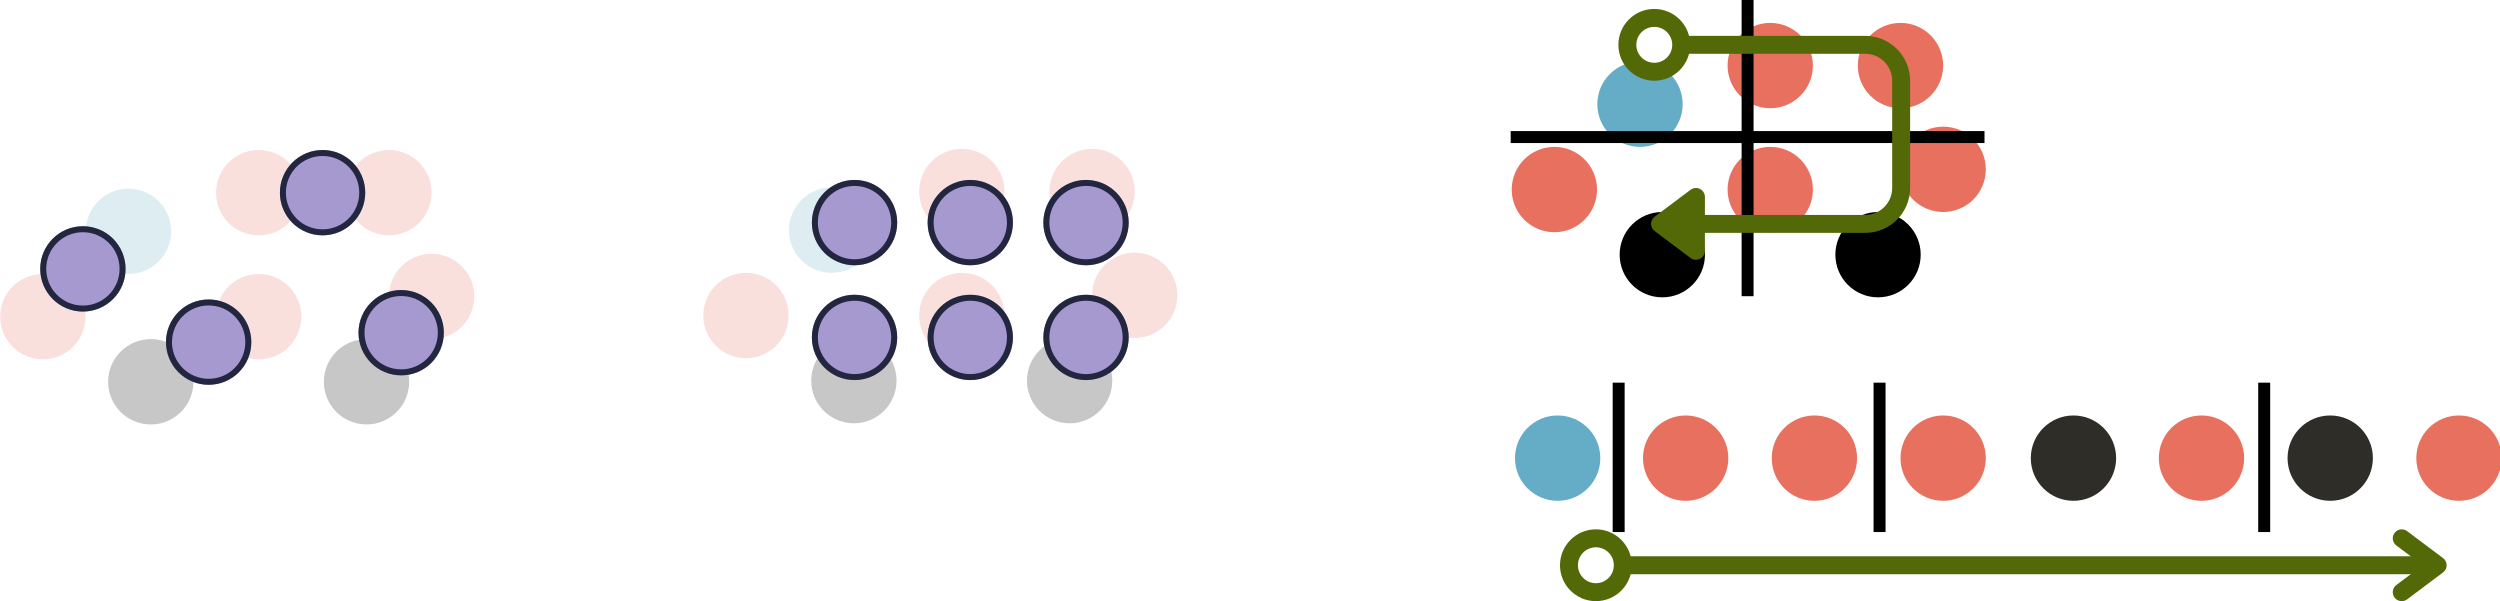<?xml version="1.0" encoding="UTF-8" standalone="no"?>
<!-- Created with Inkscape (http://www.inkscape.org/) -->

<svg
   width="442.163mm"
   height="106.323mm"
   viewBox="0 0 442.163 106.323"
   version="1.1"
   id="svg1"
   xml:space="preserve"
   xmlns:xlink="http://www.w3.org/1999/xlink"
   xmlns="http://www.w3.org/2000/svg"
   xmlns:svg="http://www.w3.org/2000/svg"><defs
     id="defs1"><filter
       id="filter-remove-color-6"
       x="0"
       y="0"
       width="1"
       height="1"><feColorMatrix
         color-interpolation-filters="sRGB"
         values="0 0 0 0 1 0 0 0 0 1 0 0 0 0 1 0 0 0 1 0"
         id="feColorMatrix1-4" /></filter><mask
       id="mask-0-3"><g
         filter="url(#filter-remove-color)"
         id="g1"
         style="filter:url(#filter-remove-color-6)"><rect
           x="-144"
           y="-81"
           width="1728"
           height="972"
           fill="#000000"
           fill-opacity="0.22"
           id="rect1-2" /></g></mask><clipPath
       id="clip-0-5"><path
         clip-rule="nonzero"
         d="M 0.168,63.027 H 42.926 V 105.785 H 0.168 Z m 0,0"
         id="path1-9" /></clipPath><clipPath
       id="clip-1-02"><path
         clip-rule="nonzero"
         d="m 21.547,63.027 c -11.809,0 -21.379,9.574 -21.379,21.379 0,11.809 9.57,21.379 21.379,21.379 11.805,0 21.379,-9.57 21.379,-21.379 0,-11.805 -9.574,-21.379 -21.379,-21.379 z m 0,0"
         id="path2-01" /></clipPath><clipPath
       id="clip-2-01"><path
         clip-rule="nonzero"
         d="m 108.324,63.027 h 42.758 v 42.758 h -42.758 z m 0,0"
         id="path3-73" /></clipPath><clipPath
       id="clip-3-2"><path
         clip-rule="nonzero"
         d="m 129.703,63.027 c -11.809,0 -21.379,9.574 -21.379,21.379 0,11.809 9.57,21.379 21.379,21.379 11.809,0 21.379,-9.57 21.379,-21.379 0,-11.805 -9.57,-21.379 -21.379,-21.379 z m 0,0"
         id="path4-89" /></clipPath><clipPath
       id="clip-4-403"><path
         clip-rule="nonzero"
         d="m 194.961,52.898 h 42.758 V 95.656 h -42.758 z m 0,0"
         id="path5-7" /></clipPath><clipPath
       id="clip-5-9"><path
         clip-rule="nonzero"
         d="m 216.34,52.898 c -11.809,0 -21.379,9.574 -21.379,21.379 0,11.809 9.57,21.379 21.379,21.379 11.809,0 21.379,-9.57 21.379,-21.379 0,-11.805 -9.57,-21.379 -21.379,-21.379 z m 0,0"
         id="path6-9" /></clipPath><clipPath
       id="clip-6-3"><path
         clip-rule="nonzero"
         d="m 173.582,0.906 h 42.758 v 42.758 h -42.758 z m 0,0"
         id="path7-5" /></clipPath><clipPath
       id="clip-7-1"><path
         clip-rule="nonzero"
         d="m 194.961,0.906 c -11.809,0 -21.379,9.57 -21.379,21.379 0,11.805 9.57,21.379 21.379,21.379 11.809,0 21.379,-9.574 21.379,-21.379 0,-11.809 -9.57,-21.379 -21.379,-21.379 z m 0,0"
         id="path8-8" /></clipPath><clipPath
       id="clip-8-04"><path
         clip-rule="nonzero"
         d="m 108.324,0.906 h 42.758 v 42.758 h -42.758 z m 0,0"
         id="path9-07" /></clipPath><clipPath
       id="clip-9-82"><path
         clip-rule="nonzero"
         d="m 129.703,0.906 c -11.809,0 -21.379,9.57 -21.379,21.379 0,11.805 9.57,21.379 21.379,21.379 11.809,0 21.379,-9.574 21.379,-21.379 0,-11.809 -9.57,-21.379 -21.379,-21.379 z m 0,0"
         id="path10-55" /></clipPath><clipPath
       id="clip-10-7"><path
         clip-rule="nonzero"
         d="M 43.066,20.27 H 85.824 V 63.027 H 43.066 Z m 0,0"
         id="path11-10" /></clipPath><clipPath
       id="clip-11-6"><path
         clip-rule="nonzero"
         d="m 64.445,20.27 c -11.809,0 -21.379,9.574 -21.379,21.379 0,11.809 9.57,21.379 21.379,21.379 11.809,0 21.379,-9.57 21.379,-21.379 0,-11.805 -9.57,-21.379 -21.379,-21.379 z m 0,0"
         id="path12-71" /></clipPath><clipPath
       id="clip-12-86"><path
         clip-rule="nonzero"
         d="m 54.246,95.656 h 42.758 v 42.758 H 54.246 Z m 0,0"
         id="path13-73" /></clipPath><clipPath
       id="clip-13-35"><path
         clip-rule="nonzero"
         d="m 75.625,95.656 c -11.809,0 -21.379,9.574 -21.379,21.379 0,11.809 9.57,21.379 21.379,21.379 11.809,0 21.379,-9.57 21.379,-21.379 0,-11.805 -9.57,-21.379 -21.379,-21.379 z m 0,0"
         id="path14-52" /></clipPath><clipPath
       id="clip-14-0"><path
         clip-rule="nonzero"
         d="m 162.332,95.656 h 42.758 v 42.758 h -42.758 z m 0,0"
         id="path15-2" /></clipPath><clipPath
       id="clip-15-7"><path
         clip-rule="nonzero"
         d="m 183.711,95.656 c -11.809,0 -21.379,9.574 -21.379,21.379 0,11.809 9.57,21.379 21.379,21.379 11.809,0 21.379,-9.57 21.379,-21.379 0,-11.805 -9.57,-21.379 -21.379,-21.379 z m 0,0"
         id="path16-43" /></clipPath><clipPath
       id="clip-16-4"><rect
         x="0"
         y="0"
         width="238"
         height="139"
         id="rect16-7" /></clipPath><g
       id="source-12621632"
       clip-path="url(#clip-16-4)"><g
         clip-path="url(#clip-0-5)"
         id="g18-8"><g
           clip-path="url(#clip-1-02)"
           id="g17"><path
             fill-rule="nonzero"
             fill="#e8705f"
             fill-opacity="1"
             d="M 0.168,63.027 H 42.926 V 105.785 H 0.168 Z m 0,0"
             id="path17-83" /></g></g><g
         clip-path="url(#clip-2-01)"
         id="g20"><g
           clip-path="url(#clip-3-2)"
           id="g19"><path
             fill-rule="nonzero"
             fill="#e8705f"
             fill-opacity="1"
             d="m 108.324,63.027 h 42.758 v 42.758 h -42.758 z m 0,0"
             id="path18-68" /></g></g><g
         clip-path="url(#clip-4-403)"
         id="g22"><g
           clip-path="url(#clip-5-9)"
           id="g21-1"><path
             fill-rule="nonzero"
             fill="#e8705f"
             fill-opacity="1"
             d="m 194.961,52.898 h 42.758 V 95.656 h -42.758 z m 0,0"
             id="path20-01" /></g></g><g
         clip-path="url(#clip-6-3)"
         id="g24"><g
           clip-path="url(#clip-7-1)"
           id="g23"><path
             fill-rule="nonzero"
             fill="#e8705f"
             fill-opacity="1"
             d="m 173.582,0.906 h 42.758 v 42.758 h -42.758 z m 0,0"
             id="path22-4" /></g></g><g
         clip-path="url(#clip-8-04)"
         id="g26"><g
           clip-path="url(#clip-9-82)"
           id="g25"><path
             fill-rule="nonzero"
             fill="#e8705f"
             fill-opacity="1"
             d="m 108.324,0.906 h 42.758 v 42.758 h -42.758 z m 0,0"
             id="path24-26" /></g></g><g
         clip-path="url(#clip-10-7)"
         id="g28"><g
           clip-path="url(#clip-11-6)"
           id="g27-5"><path
             fill-rule="nonzero"
             fill="#65acc6"
             fill-opacity="1"
             d="M 43.066,20.27 H 85.824 V 63.027 H 43.066 Z m 0,0"
             id="path26-6" /></g></g><g
         clip-path="url(#clip-12-86)"
         id="g30"><g
           clip-path="url(#clip-13-35)"
           id="g29"><path
             fill-rule="nonzero"
             fill="#000000"
             fill-opacity="1"
             d="m 54.246,95.656 h 42.758 v 42.758 H 54.246 Z m 0,0"
             id="path28-890" /></g></g><g
         clip-path="url(#clip-14-0)"
         id="g32"><g
           clip-path="url(#clip-15-7)"
           id="g31"><path
             fill-rule="nonzero"
             fill="#000000"
             fill-opacity="1"
             d="m 162.332,95.656 h 42.758 v 42.758 h -42.758 z m 0,0"
             id="path30-10" /></g></g></g><clipPath
       id="clip-17-53"><path
         clip-rule="nonzero"
         d="m 287.32,479.906 h 42.762 v 42.758 h -42.762 z m 0,0"
         id="path32-9" /></clipPath><clipPath
       id="clip-18-9"><path
         clip-rule="nonzero"
         d="m 308.699,479.906 c -11.805,0 -21.379,9.57 -21.379,21.379 0,11.805 9.574,21.379 21.379,21.379 11.809,0 21.383,-9.574 21.383,-21.379 0,-11.809 -9.574,-21.379 -21.383,-21.379 z m 0,0"
         id="path33-1" /></clipPath><clipPath
       id="clip-19-13"><path
         clip-rule="nonzero"
         d="m 287.32,479.906 h 42.75 v 42.75 h -42.75 z m 0,0"
         id="path34-58" /></clipPath><clipPath
       id="clip-20-3"><path
         clip-rule="nonzero"
         d="m 308.695,479.906 c -11.805,0 -21.375,9.57 -21.375,21.375 0,11.805 9.57,21.375 21.375,21.375 11.809,0 21.375,-9.57 21.375,-21.375 0,-11.805 -9.566,-21.375 -21.375,-21.375 z m 0,0"
         id="path35-10" /></clipPath><clipPath
       id="clip-21-62"><path
         clip-rule="nonzero"
         d="m 326.699,550.066 h 42.762 v 42.762 h -42.762 z m 0,0"
         id="path36-7" /></clipPath><clipPath
       id="clip-22-6"><path
         clip-rule="nonzero"
         d="m 348.082,550.066 c -11.809,0 -21.383,9.574 -21.383,21.379 0,11.809 9.574,21.383 21.383,21.383 11.805,0 21.379,-9.574 21.379,-21.383 0,-11.805 -9.574,-21.379 -21.379,-21.379 z m 0,0"
         id="path37-22" /></clipPath><clipPath
       id="clip-23-2"><path
         clip-rule="nonzero"
         d="m 326.699,550.066 h 42.75 v 42.75 h -42.75 z m 0,0"
         id="path38-39" /></clipPath><clipPath
       id="clip-24-4"><path
         clip-rule="nonzero"
         d="m 348.074,550.066 c -11.805,0 -21.375,9.57 -21.375,21.375 0,11.809 9.57,21.375 21.375,21.375 11.809,0 21.375,-9.566 21.375,-21.375 0,-11.805 -9.566,-21.375 -21.375,-21.375 z m 0,0"
         id="path39-87" /></clipPath><clipPath
       id="clip-25-43"><path
         clip-rule="nonzero"
         d="M 230.242,554.793 H 273 v 42.758 h -42.758 z m 0,0"
         id="path40-83" /></clipPath><clipPath
       id="clip-26-6"><path
         clip-rule="nonzero"
         d="m 251.621,554.793 c -11.805,0 -21.379,9.574 -21.379,21.379 0,11.809 9.574,21.379 21.379,21.379 11.809,0 21.379,-9.57 21.379,-21.379 0,-11.805 -9.57,-21.379 -21.379,-21.379 z m 0,0"
         id="path41-7" /></clipPath><clipPath
       id="clip-27-7"><path
         clip-rule="nonzero"
         d="m 230.242,554.793 h 42.75 v 42.75 h -42.75 z m 0,0"
         id="path42-3" /></clipPath><clipPath
       id="clip-28-3"><path
         clip-rule="nonzero"
         d="m 251.617,554.793 c -11.805,0 -21.375,9.57 -21.375,21.375 0,11.805 9.57,21.375 21.375,21.375 11.805,0 21.375,-9.57 21.375,-21.375 0,-11.805 -9.57,-21.375 -21.375,-21.375 z m 0,0"
         id="path43-7" /></clipPath><clipPath
       id="clip-29-11"><path
         clip-rule="nonzero"
         d="m 167.234,518.098 h 42.758 v 42.758 h -42.758 z m 0,0"
         id="path44-82" /></clipPath><clipPath
       id="clip-30-94"><path
         clip-rule="nonzero"
         d="m 188.613,518.098 c -11.805,0 -21.379,9.574 -21.379,21.379 0,11.809 9.574,21.379 21.379,21.379 11.809,0 21.379,-9.57 21.379,-21.379 0,-11.805 -9.57,-21.379 -21.379,-21.379 z m 0,0"
         id="path45-72" /></clipPath><clipPath
       id="clip-31-35"><path
         clip-rule="nonzero"
         d="m 167.234,518.098 h 42.75 v 42.75 h -42.75 z m 0,0"
         id="path46-17" /></clipPath><clipPath
       id="clip-32-04"><path
         clip-rule="nonzero"
         d="m 188.609,518.098 c -11.805,0 -21.375,9.57 -21.375,21.375 0,11.809 9.57,21.375 21.375,21.375 11.805,0 21.375,-9.566 21.375,-21.375 0,-11.805 -9.57,-21.375 -21.375,-21.375 z m 0,0"
         id="path47-27" /></clipPath><mask
       id="mask-1-2"><g
         filter="url(#filter-remove-color)"
         id="g47-5"
         style="filter:url(#filter-remove-color-6)"><rect
           x="-144"
           y="-81"
           width="1728"
           height="972"
           fill="#000000"
           fill-opacity="0.22"
           id="rect47" /></g></mask><clipPath
       id="clip-33-8"><path
         clip-rule="nonzero"
         d="M 0.469,62.449 H 43.227 V 105.207 H 0.469 Z m 0,0"
         id="path48-90" /></clipPath><clipPath
       id="clip-34-6"><path
         clip-rule="nonzero"
         d="m 21.848,62.449 c -11.809,0 -21.379,9.57 -21.379,21.379 0,11.805 9.57,21.379 21.379,21.379 11.809,0 21.379,-9.574 21.379,-21.379 0,-11.809 -9.57,-21.379 -21.379,-21.379 z m 0,0"
         id="path49-84" /></clipPath><clipPath
       id="clip-35-48"><path
         clip-rule="nonzero"
         d="m 108.625,62.449 h 42.758 V 105.207 H 108.625 Z m 0,0"
         id="path50-7" /></clipPath><clipPath
       id="clip-36-1"><path
         clip-rule="nonzero"
         d="m 130.004,62.449 c -11.805,0 -21.379,9.57 -21.379,21.379 0,11.805 9.574,21.379 21.379,21.379 11.809,0 21.379,-9.574 21.379,-21.379 0,-11.809 -9.57,-21.379 -21.379,-21.379 z m 0,0"
         id="path51-76" /></clipPath><clipPath
       id="clip-37-4"><path
         clip-rule="nonzero"
         d="m 195.262,52.32 h 42.762 v 42.758 h -42.762 z m 0,0"
         id="path52-7" /></clipPath><clipPath
       id="clip-38-48"><path
         clip-rule="nonzero"
         d="m 216.641,52.32 c -11.805,0 -21.379,9.57 -21.379,21.379 0,11.805 9.574,21.379 21.379,21.379 11.809,0 21.383,-9.574 21.383,-21.379 0,-11.809 -9.574,-21.379 -21.383,-21.379 z m 0,0"
         id="path53-9" /></clipPath><clipPath
       id="clip-39-35"><path
         clip-rule="nonzero"
         d="m 173.883,0.324 h 42.758 v 42.758 h -42.758 z m 0,0"
         id="path54-77" /></clipPath><clipPath
       id="clip-40-1"><path
         clip-rule="nonzero"
         d="m 195.262,0.324 c -11.805,0 -21.379,9.57 -21.379,21.379 0,11.809 9.574,21.379 21.379,21.379 11.809,0 21.379,-9.57 21.379,-21.379 0,-11.809 -9.57,-21.379 -21.379,-21.379 z m 0,0"
         id="path55-782" /></clipPath><clipPath
       id="clip-41-12"><path
         clip-rule="nonzero"
         d="m 108.625,0.324 h 42.758 V 43.082 H 108.625 Z m 0,0"
         id="path56-77" /></clipPath><clipPath
       id="clip-42-3"><path
         clip-rule="nonzero"
         d="m 130.004,0.324 c -11.805,0 -21.379,9.57 -21.379,21.379 0,11.809 9.574,21.379 21.379,21.379 11.809,0 21.379,-9.57 21.379,-21.379 0,-11.809 -9.57,-21.379 -21.379,-21.379 z m 0,0"
         id="path57-89" /></clipPath><clipPath
       id="clip-43-85"><path
         clip-rule="nonzero"
         d="M 43.367,19.691 H 86.125 V 62.449 H 43.367 Z m 0,0"
         id="path58-91" /></clipPath><clipPath
       id="clip-44-46"><path
         clip-rule="nonzero"
         d="m 64.746,19.691 c -11.805,0 -21.379,9.57 -21.379,21.379 0,11.805 9.574,21.379 21.379,21.379 11.809,0 21.379,-9.574 21.379,-21.379 0,-11.809 -9.57,-21.379 -21.379,-21.379 z m 0,0"
         id="path59-0" /></clipPath><clipPath
       id="clip-45-20"><path
         clip-rule="nonzero"
         d="M 54.547,95.078 H 97.305 V 137.836 H 54.547 Z m 0,0"
         id="path60-63" /></clipPath><clipPath
       id="clip-46-13"><path
         clip-rule="nonzero"
         d="m 75.926,95.078 c -11.805,0 -21.379,9.57 -21.379,21.379 0,11.805 9.574,21.379 21.379,21.379 11.809,0 21.379,-9.574 21.379,-21.379 0,-11.809 -9.57,-21.379 -21.379,-21.379 z m 0,0"
         id="path61-89" /></clipPath><clipPath
       id="clip-47-7"><path
         clip-rule="nonzero"
         d="m 162.633,95.078 h 42.758 v 42.758 h -42.758 z m 0,0"
         id="path62-0" /></clipPath><clipPath
       id="clip-48-7"><path
         clip-rule="nonzero"
         d="m 184.012,95.078 c -11.805,0 -21.379,9.57 -21.379,21.379 0,11.805 9.574,21.379 21.379,21.379 11.809,0 21.379,-9.574 21.379,-21.379 0,-11.809 -9.57,-21.379 -21.379,-21.379 z m 0,0"
         id="path63-84" /></clipPath><clipPath
       id="clip-49-18"><rect
         x="0"
         y="0"
         width="239"
         height="139"
         id="rect63" /></clipPath><g
       id="source-12621635"
       clip-path="url(#clip-49-18)"><g
         clip-path="url(#clip-33-8)"
         id="g65"><g
           clip-path="url(#clip-34-6)"
           id="g64-2"><path
             fill-rule="nonzero"
             fill="#e8705f"
             fill-opacity="1"
             d="M 0.469,62.449 H 43.227 V 105.207 H 0.469 Z m 0,0"
             id="path64-30" /></g></g><g
         clip-path="url(#clip-35-48)"
         id="g67-4"><g
           clip-path="url(#clip-36-1)"
           id="g66"><path
             fill-rule="nonzero"
             fill="#e8705f"
             fill-opacity="1"
             d="m 108.625,62.449 h 42.758 V 105.207 H 108.625 Z m 0,0"
             id="path65-3" /></g></g><g
         clip-path="url(#clip-37-4)"
         id="g69-8"><g
           clip-path="url(#clip-38-48)"
           id="g68"><path
             fill-rule="nonzero"
             fill="#e8705f"
             fill-opacity="1"
             d="m 195.262,52.32 h 42.762 v 42.758 h -42.762 z m 0,0"
             id="path67-3" /></g></g><g
         clip-path="url(#clip-39-35)"
         id="g71-8"><g
           clip-path="url(#clip-40-1)"
           id="g70-2"><path
             fill-rule="nonzero"
             fill="#e8705f"
             fill-opacity="1"
             d="m 173.883,0.324 h 42.758 v 42.758 h -42.758 z m 0,0"
             id="path69-0" /></g></g><g
         clip-path="url(#clip-41-12)"
         id="g73-8"><g
           clip-path="url(#clip-42-3)"
           id="g72-6"><path
             fill-rule="nonzero"
             fill="#e8705f"
             fill-opacity="1"
             d="m 108.625,0.324 h 42.758 V 43.082 H 108.625 Z m 0,0"
             id="path71-25" /></g></g><g
         clip-path="url(#clip-43-85)"
         id="g75-9"><g
           clip-path="url(#clip-44-46)"
           id="g74-5"><path
             fill-rule="nonzero"
             fill="#65acc6"
             fill-opacity="1"
             d="M 43.367,19.691 H 86.125 V 62.449 H 43.367 Z m 0,0"
             id="path73-03" /></g></g><g
         clip-path="url(#clip-45-20)"
         id="g77"><g
           clip-path="url(#clip-46-13)"
           id="g76"><path
             fill-rule="nonzero"
             fill="#000000"
             fill-opacity="1"
             d="M 54.547,95.078 H 97.305 V 137.836 H 54.547 Z m 0,0"
             id="path75-4" /></g></g><g
         clip-path="url(#clip-47-7)"
         id="g79"><g
           clip-path="url(#clip-48-7)"
           id="g78"><path
             fill-rule="nonzero"
             fill="#000000"
             fill-opacity="1"
             d="m 162.633,95.078 h 42.758 v 42.758 h -42.758 z m 0,0"
             id="path77-07" /></g></g></g><clipPath
       id="clip-50-72"><path
         clip-rule="nonzero"
         d="m 814.551,478.34 h 42.758 v 42.758 h -42.758 z m 0,0"
         id="path79-5" /></clipPath><clipPath
       id="clip-51-16"><path
         clip-rule="nonzero"
         d="m 835.93,478.34 c -11.809,0 -21.379,9.574 -21.379,21.379 0,11.809 9.57,21.379 21.379,21.379 11.809,0 21.379,-9.57 21.379,-21.379 0,-11.805 -9.57,-21.379 -21.379,-21.379 z m 0,0"
         id="path80-92" /></clipPath><clipPath
       id="clip-52-74"><path
         clip-rule="nonzero"
         d="m 922.707,478.34 h 42.758 v 42.758 h -42.758 z m 0,0"
         id="path81-2" /></clipPath><clipPath
       id="clip-53-4"><path
         clip-rule="nonzero"
         d="m 944.086,478.34 c -11.809,0 -21.379,9.574 -21.379,21.379 0,11.809 9.57,21.379 21.379,21.379 11.809,0 21.379,-9.57 21.379,-21.379 0,-11.805 -9.57,-21.379 -21.379,-21.379 z m 0,0"
         id="path82-73" /></clipPath><clipPath
       id="clip-54-1"><path
         clip-rule="nonzero"
         d="m 1009.344,468.211 h 42.758 v 42.758 h -42.758 z m 0,0"
         id="path83-6" /></clipPath><clipPath
       id="clip-55-4"><path
         clip-rule="nonzero"
         d="m 1030.723,468.211 c -11.809,0 -21.379,9.574 -21.379,21.379 0,11.809 9.57,21.379 21.379,21.379 11.809,0 21.379,-9.57 21.379,-21.379 0,-11.805 -9.57,-21.379 -21.379,-21.379 z m 0,0"
         id="path84-33" /></clipPath><clipPath
       id="clip-56-77"><path
         clip-rule="nonzero"
         d="m 987.965,416.219 h 42.758 v 42.758 h -42.758 z m 0,0"
         id="path85-5" /></clipPath><clipPath
       id="clip-57-89"><path
         clip-rule="nonzero"
         d="m 1009.344,416.219 c -11.809,0 -21.379,9.57 -21.379,21.379 0,11.805 9.57,21.379 21.379,21.379 11.809,0 21.379,-9.574 21.379,-21.379 0,-11.809 -9.57,-21.379 -21.379,-21.379 z m 0,0"
         id="path86-77" /></clipPath><clipPath
       id="clip-58-63"><path
         clip-rule="nonzero"
         d="m 922.707,416.219 h 42.758 v 42.758 h -42.758 z m 0,0"
         id="path87-47" /></clipPath><clipPath
       id="clip-59-6"><path
         clip-rule="nonzero"
         d="m 944.086,416.219 c -11.809,0 -21.379,9.57 -21.379,21.379 0,11.805 9.57,21.379 21.379,21.379 11.809,0 21.379,-9.574 21.379,-21.379 0,-11.809 -9.57,-21.379 -21.379,-21.379 z m 0,0"
         id="path88-0" /></clipPath><clipPath
       id="clip-60-37"><path
         clip-rule="nonzero"
         d="m 857.449,435.582 h 42.758 v 42.758 h -42.758 z m 0,0"
         id="path89-39" /></clipPath><clipPath
       id="clip-61-64"><path
         clip-rule="nonzero"
         d="m 878.828,435.582 c -11.809,0 -21.379,9.574 -21.379,21.379 0,11.809 9.57,21.379 21.379,21.379 11.809,0 21.379,-9.57 21.379,-21.379 0,-11.805 -9.57,-21.379 -21.379,-21.379 z m 0,0"
         id="path90-67" /></clipPath><clipPath
       id="clip-62-87"><path
         clip-rule="nonzero"
         d="m 868.629,510.969 h 42.758 v 42.758 h -42.758 z m 0,0"
         id="path91-9" /></clipPath><clipPath
       id="clip-63-17"><path
         clip-rule="nonzero"
         d="m 890.008,510.969 c -11.809,0 -21.379,9.574 -21.379,21.379 0,11.809 9.57,21.379 21.379,21.379 11.809,0 21.379,-9.57 21.379,-21.379 0,-11.805 -9.57,-21.379 -21.379,-21.379 z m 0,0"
         id="path92-7" /></clipPath><clipPath
       id="clip-64-75"><path
         clip-rule="nonzero"
         d="m 976.715,510.969 h 42.758 v 42.758 h -42.758 z m 0,0"
         id="path93-1" /></clipPath><clipPath
       id="clip-65-6"><path
         clip-rule="nonzero"
         d="m 998.094,510.969 c -11.809,0 -21.379,9.574 -21.379,21.379 0,11.809 9.57,21.379 21.379,21.379 11.809,0 21.379,-9.57 21.379,-21.379 0,-11.805 -9.57,-21.379 -21.379,-21.379 z m 0,0"
         id="path94-26" /></clipPath><clipPath
       id="clip-66-54"><path
         clip-rule="nonzero"
         d="m 944.836,612.914 h 42.758 v 42.758 h -42.758 z m 0,0"
         id="path95-2" /></clipPath><clipPath
       id="clip-67-92"><path
         clip-rule="nonzero"
         d="m 966.215,612.914 c -11.809,0 -21.379,9.574 -21.379,21.379 0,11.809 9.57,21.379 21.379,21.379 11.809,0 21.379,-9.57 21.379,-21.379 0,-11.805 -9.57,-21.379 -21.379,-21.379 z m 0,0"
         id="path96-14" /></clipPath><clipPath
       id="clip-68-02"><path
         clip-rule="nonzero"
         d="m 1009.344,612.914 h 42.758 v 42.758 h -42.758 z m 0,0"
         id="path97-5" /></clipPath><clipPath
       id="clip-69-42"><path
         clip-rule="nonzero"
         d="m 1030.723,612.914 c -11.809,0 -21.379,9.574 -21.379,21.379 0,11.809 9.57,21.379 21.379,21.379 11.809,0 21.379,-9.57 21.379,-21.379 0,-11.805 -9.57,-21.379 -21.379,-21.379 z m 0,0"
         id="path98-6" /></clipPath><clipPath
       id="clip-70-7"><path
         clip-rule="nonzero"
         d="m 880.328,612.914 h 42.758 v 42.758 h -42.758 z m 0,0"
         id="path99-59" /></clipPath><clipPath
       id="clip-71-87"><path
         clip-rule="nonzero"
         d="m 901.707,612.914 c -11.809,0 -21.379,9.574 -21.379,21.379 0,11.809 9.57,21.379 21.379,21.379 11.809,0 21.379,-9.57 21.379,-21.379 0,-11.805 -9.57,-21.379 -21.379,-21.379 z m 0,0"
         id="path100-81" /></clipPath><clipPath
       id="clip-72-52"><path
         clip-rule="nonzero"
         d="m 816.191,612.914 h 42.758 v 42.758 h -42.758 z m 0,0"
         id="path101-94" /></clipPath><clipPath
       id="clip-73-8"><path
         clip-rule="nonzero"
         d="m 837.57,612.914 c -11.809,0 -21.379,9.574 -21.379,21.379 0,11.809 9.57,21.379 21.379,21.379 11.809,0 21.379,-9.57 21.379,-21.379 0,-11.805 -9.57,-21.379 -21.379,-21.379 z m 0,0"
         id="path102-9" /></clipPath><clipPath
       id="clip-74-4"><path
         clip-rule="nonzero"
         d="m 1203.277,612.914 h 42.758 v 42.758 h -42.758 z m 0,0"
         id="path103-09" /></clipPath><clipPath
       id="clip-75-9"><path
         clip-rule="nonzero"
         d="m 1224.656,612.914 c -11.809,0 -21.379,9.574 -21.379,21.379 0,11.809 9.57,21.379 21.379,21.379 11.809,0 21.379,-9.57 21.379,-21.379 0,-11.805 -9.57,-21.379 -21.379,-21.379 z m 0,0"
         id="path104-4" /></clipPath><clipPath
       id="clip-76-1"><path
         clip-rule="nonzero"
         d="m 1267.785,612.914 h 42.758 v 42.758 h -42.758 z m 0,0"
         id="path105-66" /></clipPath><clipPath
       id="clip-77-1"><path
         clip-rule="nonzero"
         d="m 1289.164,612.914 c -11.809,0 -21.379,9.574 -21.379,21.379 0,11.809 9.57,21.379 21.379,21.379 11.809,0 21.379,-9.57 21.379,-21.379 0,-11.805 -9.57,-21.379 -21.379,-21.379 z m 0,0"
         id="path106-64" /></clipPath><clipPath
       id="clip-78-72"><path
         clip-rule="nonzero"
         d="m 1138.77,612.914 h 42.758 v 42.758 h -42.758 z m 0,0"
         id="path107-5" /></clipPath><clipPath
       id="clip-79-84"><path
         clip-rule="nonzero"
         d="m 1160.148,612.914 c -11.809,0 -21.379,9.574 -21.379,21.379 0,11.809 9.57,21.379 21.379,21.379 11.809,0 21.379,-9.57 21.379,-21.379 0,-11.805 -9.57,-21.379 -21.379,-21.379 z m 0,0"
         id="path108-9" /></clipPath><clipPath
       id="clip-80-93"><path
         clip-rule="nonzero"
         d="m 1074.633,612.914 h 42.758 v 42.758 h -42.758 z m 0,0"
         id="path109-1" /></clipPath><clipPath
       id="clip-81-2"><path
         clip-rule="nonzero"
         d="m 1096.012,612.914 c -11.809,0 -21.379,9.574 -21.379,21.379 0,11.809 9.57,21.379 21.379,21.379 11.805,0 21.379,-9.57 21.379,-21.379 0,-11.805 -9.574,-21.379 -21.379,-21.379 z m 0,0"
         id="path110-9" /></clipPath><clipPath
       id="clip-82-7"><path
         clip-rule="nonzero"
         d="m 639.855,494.906 h 42.758 v 42.758 h -42.758 z m 0,0"
         id="path111-3" /></clipPath><clipPath
       id="clip-83-61"><path
         clip-rule="nonzero"
         d="m 661.234,494.906 c -11.805,0 -21.379,9.57 -21.379,21.379 0,11.805 9.574,21.379 21.379,21.379 11.809,0 21.379,-9.574 21.379,-21.379 0,-11.809 -9.57,-21.379 -21.379,-21.379 z m 0,0"
         id="path112-5" /></clipPath><clipPath
       id="clip-84-32"><path
         clip-rule="nonzero"
         d="m 639.855,494.906 h 42.75 v 42.75 h -42.75 z m 0,0"
         id="path113-0" /></clipPath><clipPath
       id="clip-85-0"><path
         clip-rule="nonzero"
         d="m 661.23,494.906 c -11.805,0 -21.375,9.57 -21.375,21.375 0,11.805 9.57,21.375 21.375,21.375 11.805,0 21.375,-9.57 21.375,-21.375 0,-11.805 -9.57,-21.375 -21.375,-21.375 z m 0,0"
         id="path114-11" /></clipPath><clipPath
       id="clip-86-46"><path
         clip-rule="nonzero"
         d="m 523.875,494.906 h 42.758 v 42.758 H 523.875 Z m 0,0"
         id="path115-7" /></clipPath><clipPath
       id="clip-87-4"><path
         clip-rule="nonzero"
         d="m 545.254,494.906 c -11.805,0 -21.379,9.57 -21.379,21.379 0,11.805 9.574,21.379 21.379,21.379 11.809,0 21.379,-9.574 21.379,-21.379 0,-11.809 -9.57,-21.379 -21.379,-21.379 z m 0,0"
         id="path116-8" /></clipPath><clipPath
       id="clip-88-5"><path
         clip-rule="nonzero"
         d="m 523.875,494.906 h 42.75 v 42.75 h -42.75 z m 0,0"
         id="path117-844" /></clipPath><clipPath
       id="clip-89-28"><path
         clip-rule="nonzero"
         d="m 545.25,494.906 c -11.805,0 -21.375,9.57 -21.375,21.375 0,11.805 9.57,21.375 21.375,21.375 11.805,0 21.375,-9.57 21.375,-21.375 0,-11.805 -9.57,-21.375 -21.375,-21.375 z m 0,0"
         id="path118-2" /></clipPath><clipPath
       id="clip-90-7"><path
         clip-rule="nonzero"
         d="m 639.855,552.43 h 42.758 v 42.758 h -42.758 z m 0,0"
         id="path119-9" /></clipPath><clipPath
       id="clip-91-80"><path
         clip-rule="nonzero"
         d="m 661.234,552.43 c -11.805,0 -21.379,9.574 -21.379,21.379 0,11.809 9.574,21.379 21.379,21.379 11.809,0 21.379,-9.57 21.379,-21.379 0,-11.805 -9.57,-21.379 -21.379,-21.379 z m 0,0"
         id="path120-72" /></clipPath><clipPath
       id="clip-92-91"><path
         clip-rule="nonzero"
         d="m 639.855,552.43 h 42.75 v 42.75 h -42.75 z m 0,0"
         id="path121-47" /></clipPath><clipPath
       id="clip-93-4"><path
         clip-rule="nonzero"
         d="m 661.23,552.43 c -11.805,0 -21.375,9.57 -21.375,21.375 0,11.805 9.57,21.375 21.375,21.375 11.805,0 21.375,-9.57 21.375,-21.375 0,-11.805 -9.57,-21.375 -21.375,-21.375 z m 0,0"
         id="path122-2" /></clipPath><clipPath
       id="clip-94-2"><path
         clip-rule="nonzero"
         d="m 523.875,552.43 h 42.758 V 595.188 H 523.875 Z m 0,0"
         id="path123-85" /></clipPath><clipPath
       id="clip-95-43"><path
         clip-rule="nonzero"
         d="m 545.254,552.43 c -11.805,0 -21.379,9.574 -21.379,21.379 0,11.809 9.574,21.379 21.379,21.379 11.809,0 21.379,-9.57 21.379,-21.379 0,-11.805 -9.57,-21.379 -21.379,-21.379 z m 0,0"
         id="path124-23" /></clipPath><clipPath
       id="clip-96-5"><path
         clip-rule="nonzero"
         d="m 523.875,552.43 h 42.75 v 42.75 h -42.75 z m 0,0"
         id="path125-27" /></clipPath><clipPath
       id="clip-97-95"><path
         clip-rule="nonzero"
         d="m 545.25,552.43 c -11.805,0 -21.375,9.57 -21.375,21.375 0,11.805 9.57,21.375 21.375,21.375 11.805,0 21.375,-9.57 21.375,-21.375 0,-11.805 -9.57,-21.375 -21.375,-21.375 z m 0,0"
         id="path126-8" /></clipPath><clipPath
       id="clip-98-3"><path
         clip-rule="nonzero"
         d="M 581.867,494.906 H 624.625 v 42.758 h -42.758 z m 0,0"
         id="path127-4" /></clipPath><clipPath
       id="clip-99-08"><path
         clip-rule="nonzero"
         d="m 603.246,494.906 c -11.809,0 -21.379,9.57 -21.379,21.379 0,11.805 9.57,21.379 21.379,21.379 11.809,0 21.379,-9.574 21.379,-21.379 0,-11.809 -9.57,-21.379 -21.379,-21.379 z m 0,0"
         id="path128-67" /></clipPath><clipPath
       id="clip-100-28"><path
         clip-rule="nonzero"
         d="m 581.867,494.906 h 42.75 v 42.75 h -42.75 z m 0,0"
         id="path129-3" /></clipPath><clipPath
       id="clip-101-6"><path
         clip-rule="nonzero"
         d="m 603.242,494.906 c -11.805,0 -21.375,9.57 -21.375,21.375 0,11.805 9.57,21.375 21.375,21.375 11.805,0 21.375,-9.57 21.375,-21.375 0,-11.805 -9.57,-21.375 -21.375,-21.375 z m 0,0"
         id="path130-60" /></clipPath><clipPath
       id="clip-102-10"><path
         clip-rule="nonzero"
         d="M 581.867,552.43 H 624.625 v 42.758 h -42.758 z m 0,0"
         id="path131-4" /></clipPath><clipPath
       id="clip-103-04"><path
         clip-rule="nonzero"
         d="m 603.246,552.43 c -11.809,0 -21.379,9.574 -21.379,21.379 0,11.809 9.57,21.379 21.379,21.379 11.809,0 21.379,-9.57 21.379,-21.379 0,-11.805 -9.57,-21.379 -21.379,-21.379 z m 0,0"
         id="path132-3" /></clipPath><clipPath
       id="clip-104-34"><path
         clip-rule="nonzero"
         d="m 581.867,552.43 h 42.75 v 42.75 h -42.75 z m 0,0"
         id="path133-04" /></clipPath><clipPath
       id="clip-105-1"><path
         clip-rule="nonzero"
         d="m 603.242,552.43 c -11.805,0 -21.375,9.57 -21.375,21.375 0,11.805 9.57,21.375 21.375,21.375 11.805,0 21.375,-9.57 21.375,-21.375 0,-11.805 -9.57,-21.375 -21.375,-21.375 z m 0,0"
         id="path134-20" /></clipPath></defs><g
     id="layer1"
     transform="translate(-726.667,426.324)"><g
       mask="url(#mask-0-3)"
       id="g135"
       transform="matrix(0.353,0,0,0.353,674.749,-569.2)"><use
         xlink:href="#source-12621632"
         transform="translate(147,479)"
         id="use135" /></g><g
       clip-path="url(#clip-17-53)"
       id="g137"
       transform="matrix(0.353,0,0,0.353,674.749,-569.2)"><g
         clip-path="url(#clip-18-9)"
         id="g136"><path
           fill-rule="nonzero"
           fill="#a699d0"
           fill-opacity="1"
           d="m 287.32,479.906 h 42.762 v 42.758 h -42.762 z m 0,0"
           id="path135-74" /></g></g><g
       clip-path="url(#clip-19-13)"
       id="g139"
       transform="matrix(0.353,0,0,0.353,674.749,-569.2)"><g
         clip-path="url(#clip-20-3)"
         id="g138"><path
           fill="none"
           stroke-width="8"
           stroke-linecap="butt"
           stroke-linejoin="miter"
           stroke="#22263e"
           stroke-opacity="1"
           stroke-miterlimit="4"
           d="m 28.498,0.002 c -15.74,0 -28.5,12.76 -28.5,28.5 0,15.74 12.76,28.5 28.5,28.5 15.745,0 28.5,-12.76 28.5,-28.5 0,-15.74 -12.755,-28.5 -28.5,-28.5 z m 0,0"
           transform="matrix(0.75,0,0,0.75,287.322,479.905)"
           id="path137-02" /></g></g><g
       clip-path="url(#clip-21-62)"
       id="g141"
       transform="matrix(0.353,0,0,0.353,674.749,-569.2)"><g
         clip-path="url(#clip-22-6)"
         id="g140"><path
           fill-rule="nonzero"
           fill="#a699d0"
           fill-opacity="1"
           d="m 326.699,550.066 h 42.762 v 42.762 h -42.762 z m 0,0"
           id="path139-70" /></g></g><g
       clip-path="url(#clip-23-2)"
       id="g143"
       transform="matrix(0.353,0,0,0.353,674.749,-569.2)"><g
         clip-path="url(#clip-24-4)"
         id="g142"><path
           fill="none"
           stroke-width="8"
           stroke-linecap="butt"
           stroke-linejoin="miter"
           stroke="#22263e"
           stroke-opacity="1"
           stroke-miterlimit="4"
           d="m 28.497,-0.002 c -15.74,0 -28.5,12.76 -28.5,28.5 0,15.745 12.76,28.5 28.5,28.5 15.745,0 28.5,-12.755 28.5,-28.5 0,-15.74 -12.755,-28.5 -28.5,-28.5 z m 0,0"
           transform="matrix(0.75,0,0,0.75,326.701,550.068)"
           id="path141-5" /></g></g><g
       clip-path="url(#clip-25-43)"
       id="g145"
       transform="matrix(0.353,0,0,0.353,674.749,-569.2)"><g
         clip-path="url(#clip-26-6)"
         id="g144"><path
           fill-rule="nonzero"
           fill="#a699d0"
           fill-opacity="1"
           d="M 230.242,554.793 H 273 v 42.758 h -42.758 z m 0,0"
           id="path143-56" /></g></g><g
       clip-path="url(#clip-27-7)"
       id="g147"
       transform="matrix(0.353,0,0,0.353,674.749,-569.2)"><g
         clip-path="url(#clip-28-3)"
         id="g146"><path
           fill="none"
           stroke-width="8"
           stroke-linecap="butt"
           stroke-linejoin="miter"
           stroke="#22263e"
           stroke-opacity="1"
           stroke-miterlimit="4"
           d="m 28.498,-0.001 c -15.74,0 -28.5,12.76 -28.5,28.5 0,15.74 12.76,28.5 28.5,28.5 15.74,0 28.5,-12.76 28.5,-28.5 0,-15.74 -12.76,-28.5 -28.5,-28.5 z m 0,0"
           transform="matrix(0.75,0,0,0.75,230.244,554.794)"
           id="path145-13" /></g></g><g
       clip-path="url(#clip-29-11)"
       id="g149"
       transform="matrix(0.353,0,0,0.353,674.749,-569.2)"><g
         clip-path="url(#clip-30-94)"
         id="g148"><path
           fill-rule="nonzero"
           fill="#a699d0"
           fill-opacity="1"
           d="m 167.234,518.098 h 42.758 v 42.758 h -42.758 z m 0,0"
           id="path147-5" /></g></g><g
       clip-path="url(#clip-31-35)"
       id="g151"
       transform="matrix(0.353,0,0,0.353,674.749,-569.2)"><g
         clip-path="url(#clip-32-04)"
         id="g150"><path
           fill="none"
           stroke-width="8"
           stroke-linecap="butt"
           stroke-linejoin="miter"
           stroke="#22263e"
           stroke-opacity="1"
           stroke-miterlimit="4"
           d="m 28.499,-0.002 c -15.74,0 -28.5,12.76 -28.5,28.5 0,15.745 12.76,28.5 28.5,28.5 15.74,0 28.5,-12.755 28.5,-28.5 0,-15.74 -12.76,-28.5 -28.5,-28.5 z m 0,0"
           transform="matrix(0.75,0,0,0.75,167.235,518.099)"
           id="path149-01" /></g></g><g
       mask="url(#mask-1-2)"
       id="g152"
       transform="matrix(0.353,0,0,0.353,685.332,-569.2)"><use
         xlink:href="#source-12621635"
         transform="translate(469,479)"
         id="use151" /></g><g
       clip-path="url(#clip-50-72)"
       id="g154"
       transform="matrix(0.353,0,0,0.353,706.499,-569.2)"><g
         clip-path="url(#clip-51-16)"
         id="g153"><path
           fill-rule="nonzero"
           fill="#e8705f"
           fill-opacity="1"
           d="m 814.551,478.34 h 42.758 v 42.758 h -42.758 z m 0,0"
           id="path152-6" /></g></g><g
       clip-path="url(#clip-52-74)"
       id="g156"
       transform="matrix(0.353,0,0,0.353,706.499,-569.2)"><g
         clip-path="url(#clip-53-4)"
         id="g155"><path
           fill-rule="nonzero"
           fill="#e8705f"
           fill-opacity="1"
           d="m 922.707,478.34 h 42.758 v 42.758 h -42.758 z m 0,0"
           id="path154-6" /></g></g><g
       clip-path="url(#clip-54-1)"
       id="g158"
       transform="matrix(0.353,0,0,0.353,706.499,-569.2)"><g
         clip-path="url(#clip-55-4)"
         id="g157"><path
           fill-rule="nonzero"
           fill="#e8705f"
           fill-opacity="1"
           d="m 1009.344,468.211 h 42.758 v 42.758 h -42.758 z m 0,0"
           id="path156-0" /></g></g><g
       clip-path="url(#clip-56-77)"
       id="g160"
       transform="matrix(0.353,0,0,0.353,706.499,-569.2)"><g
         clip-path="url(#clip-57-89)"
         id="g159"><path
           fill-rule="nonzero"
           fill="#e8705f"
           fill-opacity="1"
           d="m 987.965,416.219 h 42.758 v 42.758 h -42.758 z m 0,0"
           id="path158-23" /></g></g><g
       clip-path="url(#clip-58-63)"
       id="g162"
       transform="matrix(0.353,0,0,0.353,706.499,-569.2)"><g
         clip-path="url(#clip-59-6)"
         id="g161"><path
           fill-rule="nonzero"
           fill="#e8705f"
           fill-opacity="1"
           d="m 922.707,416.219 h 42.758 v 42.758 h -42.758 z m 0,0"
           id="path160-4" /></g></g><g
       clip-path="url(#clip-60-37)"
       id="g164"
       transform="matrix(0.353,0,0,0.353,706.499,-569.2)"><g
         clip-path="url(#clip-61-64)"
         id="g163"><path
           fill-rule="nonzero"
           fill="#65acc6"
           fill-opacity="1"
           d="m 857.449,435.582 h 42.758 v 42.758 h -42.758 z m 0,0"
           id="path162-5" /></g></g><g
       clip-path="url(#clip-62-87)"
       id="g166"
       transform="matrix(0.353,0,0,0.353,706.499,-569.2)"><g
         clip-path="url(#clip-63-17)"
         id="g165"><path
           fill-rule="nonzero"
           fill="#000000"
           fill-opacity="1"
           d="m 868.629,510.969 h 42.758 v 42.758 h -42.758 z m 0,0"
           id="path164-8" /></g></g><g
       clip-path="url(#clip-64-75)"
       id="g168"
       transform="matrix(0.353,0,0,0.353,706.499,-569.2)"><g
         clip-path="url(#clip-65-6)"
         id="g167"><path
           fill-rule="nonzero"
           fill="#000000"
           fill-opacity="1"
           d="m 976.715,510.969 h 42.758 v 42.758 h -42.758 z m 0,0"
           id="path166-6" /></g></g><g
       clip-path="url(#clip-66-54)"
       id="g170"
       transform="matrix(0.353,0,0,0.353,706.499,-569.2)"><g
         clip-path="url(#clip-67-92)"
         id="g169"><path
           fill-rule="nonzero"
           fill="#e8705f"
           fill-opacity="1"
           d="m 944.836,612.914 h 42.758 v 42.758 h -42.758 z m 0,0"
           id="path168-19" /></g></g><g
       clip-path="url(#clip-68-02)"
       id="g172"
       transform="matrix(0.353,0,0,0.353,706.499,-569.2)"><g
         clip-path="url(#clip-69-42)"
         id="g171"><path
           fill-rule="nonzero"
           fill="#e8705f"
           fill-opacity="1"
           d="m 1009.344,612.914 h 42.758 v 42.758 h -42.758 z m 0,0"
           id="path170-7" /></g></g><g
       clip-path="url(#clip-70-7)"
       id="g174"
       transform="matrix(0.353,0,0,0.353,706.499,-569.2)"><g
         clip-path="url(#clip-71-87)"
         id="g173"><path
           fill-rule="nonzero"
           fill="#e8705f"
           fill-opacity="1"
           d="m 880.328,612.914 h 42.758 v 42.758 h -42.758 z m 0,0"
           id="path172-7" /></g></g><g
       clip-path="url(#clip-72-52)"
       id="g176"
       transform="matrix(0.353,0,0,0.353,706.499,-569.2)"><g
         clip-path="url(#clip-73-8)"
         id="g175"><path
           fill-rule="nonzero"
           fill="#65acc6"
           fill-opacity="1"
           d="m 816.191,612.914 h 42.758 v 42.758 h -42.758 z m 0,0"
           id="path174-90" /></g></g><g
       clip-path="url(#clip-74-4)"
       id="g178"
       transform="matrix(0.353,0,0,0.353,706.499,-569.2)"><g
         clip-path="url(#clip-75-9)"
         id="g177"><path
           fill-rule="nonzero"
           fill="#2f2d27"
           fill-opacity="1"
           d="m 1203.277,612.914 h 42.758 v 42.758 h -42.758 z m 0,0"
           id="path176-93" /></g></g><g
       clip-path="url(#clip-76-1)"
       id="g180"
       transform="matrix(0.353,0,0,0.353,706.499,-569.2)"><g
         clip-path="url(#clip-77-1)"
         id="g179"><path
           fill-rule="nonzero"
           fill="#e8705f"
           fill-opacity="1"
           d="m 1267.785,612.914 h 42.758 v 42.758 h -42.758 z m 0,0"
           id="path178-41" /></g></g><g
       clip-path="url(#clip-78-72)"
       id="g182"
       transform="matrix(0.353,0,0,0.353,706.499,-569.2)"><g
         clip-path="url(#clip-79-84)"
         id="g181"><path
           fill-rule="nonzero"
           fill="#e8705f"
           fill-opacity="1"
           d="m 1138.77,612.914 h 42.758 v 42.758 h -42.758 z m 0,0"
           id="path180-80" /></g></g><g
       clip-path="url(#clip-80-93)"
       id="g184"
       transform="matrix(0.353,0,0,0.353,706.499,-569.2)"><g
         clip-path="url(#clip-81-2)"
         id="g183"><path
           fill-rule="nonzero"
           fill="#2f2d27"
           fill-opacity="1"
           d="m 1074.633,612.914 h 42.758 v 42.758 h -42.758 z m 0,0"
           id="path182-1" /></g></g><path
       fill="none"
       stroke-width="2.114"
       stroke-linecap="butt"
       stroke-linejoin="miter"
       stroke="#000000"
       stroke-opacity="1"
       stroke-miterlimit="4"
       d="m 1035.756,-426.324 v 52.389"
       id="path184-1" /><path
       fill="none"
       stroke-width="2.117"
       stroke-linecap="butt"
       stroke-linejoin="miter"
       stroke="#000000"
       stroke-opacity="1"
       stroke-miterlimit="4"
       d="m 1077.657,-402.082 h -83.804"
       id="path185-4" /><path
       fill="none"
       stroke-width="3.174"
       stroke-linecap="butt"
       stroke-linejoin="miter"
       stroke="#536907"
       stroke-opacity="1"
       stroke-miterlimit="4"
       d="m 1024.808,-418.395 h 31.756 c 3.507,0 6.349,2.843 6.349,6.349 v 18.97 c 0,3.506 -2.842,6.349 -6.349,6.349 h -29.15"
       id="path186-6" /><path
       fill="none"
       stroke-width="3.174"
       stroke-linecap="round"
       stroke-linejoin="round"
       stroke="#536907"
       stroke-opacity="1"
       stroke-miterlimit="4"
       d="m 1014.49,-418.395 c 0,-2.629 2.132,-4.761 4.763,-4.761 2.629,0 4.761,2.132 4.761,4.761 0,2.629 -2.132,4.761 -4.761,4.761 -2.631,0 -4.763,-2.132 -4.763,-4.761"
       id="path187-4" /><path
       fill-rule="nonzero"
       fill="#536907"
       fill-opacity="1"
       stroke-width="3.174"
       stroke-linecap="round"
       stroke-linejoin="round"
       stroke="#536907"
       stroke-opacity="1"
       stroke-miterlimit="4"
       d="m 1026.62,-381.966 -6.349,-4.761 6.349,-4.761 z m 0,0"
       id="path188-42" /><path
       fill="none"
       stroke-width="3.175"
       stroke-linecap="butt"
       stroke-linejoin="miter"
       stroke="#536907"
       stroke-opacity="1"
       stroke-miterlimit="4"
       d="m 1014.481,-326.352 h 143.321"
       id="path189-3" /><path
       fill="none"
       stroke-width="3.175"
       stroke-linecap="round"
       stroke-linejoin="round"
       stroke="#536907"
       stroke-opacity="1"
       stroke-miterlimit="4"
       d="m 1004.162,-326.352 c 0,-2.629 2.133,-4.763 4.763,-4.763 2.631,0 4.763,2.133 4.763,4.763 0,2.631 -2.132,4.763 -4.763,4.763 -2.629,0 -4.763,-2.132 -4.763,-4.763"
       id="path190-77" /><path
       fill="none"
       stroke-width="3.175"
       stroke-linecap="round"
       stroke-linejoin="round"
       stroke="#536907"
       stroke-opacity="1"
       stroke-miterlimit="4"
       d="m 1151.452,-331.114 6.35,4.763 -6.35,4.763"
       id="path191-3" /><path
       fill="none"
       stroke-width="2.117"
       stroke-linecap="butt"
       stroke-linejoin="miter"
       stroke="#000000"
       stroke-opacity="1"
       stroke-miterlimit="4"
       d="m 1012.952,-358.644 v 26.42"
       id="path192-45" /><path
       fill="none"
       stroke-width="2.117"
       stroke-linecap="butt"
       stroke-linejoin="miter"
       stroke="#000000"
       stroke-opacity="1"
       stroke-miterlimit="4"
       d="m 1059.095,-358.644 v 26.42"
       id="path193-6" /><path
       fill="none"
       stroke-width="2.117"
       stroke-linecap="butt"
       stroke-linejoin="miter"
       stroke="#000000"
       stroke-opacity="1"
       stroke-miterlimit="4"
       d="m 1127.125,-358.644 v 26.42"
       id="path193-6-4" /><g
       clip-path="url(#clip-82-7)"
       id="g195"
       transform="matrix(0.353,0,0,0.353,685.332,-569.2)"><g
         clip-path="url(#clip-83-61)"
         id="g194"><path
           fill-rule="nonzero"
           fill="#a699d0"
           fill-opacity="1"
           d="m 639.855,494.906 h 42.758 v 42.758 h -42.758 z m 0,0"
           id="path194-10" /></g></g><g
       clip-path="url(#clip-84-32)"
       id="g197"
       transform="matrix(0.353,0,0,0.353,685.332,-569.2)"><g
         clip-path="url(#clip-85-0)"
         id="g196"><path
           fill="none"
           stroke-width="8"
           stroke-linecap="butt"
           stroke-linejoin="miter"
           stroke="#22263e"
           stroke-opacity="1"
           stroke-miterlimit="4"
           d="m 28.499,0.002 c -15.74,0 -28.5,12.76 -28.5,28.5 0,15.74 12.76,28.5 28.5,28.5 15.74,0 28.5,-12.76 28.5,-28.5 0,-15.74 -12.76,-28.5 -28.5,-28.5 z m 0,0"
           transform="matrix(0.75,0,0,0.75,639.856,494.905)"
           id="path195-4" /></g></g><g
       clip-path="url(#clip-86-46)"
       id="g199"
       transform="matrix(0.353,0,0,0.353,685.332,-569.2)"><g
         clip-path="url(#clip-87-4)"
         id="g198"><path
           fill-rule="nonzero"
           fill="#a699d0"
           fill-opacity="1"
           d="m 523.875,494.906 h 42.758 v 42.758 H 523.875 Z m 0,0"
           id="path197-0" /></g></g><g
       clip-path="url(#clip-88-5)"
       id="g201"
       transform="matrix(0.353,0,0,0.353,685.332,-569.2)"><g
         clip-path="url(#clip-89-28)"
         id="g200"><path
           fill="none"
           stroke-width="8"
           stroke-linecap="butt"
           stroke-linejoin="miter"
           stroke="#22263e"
           stroke-opacity="1"
           stroke-miterlimit="4"
           d="m 28.498,0.002 c -15.74,0 -28.5,12.76 -28.5,28.5 0,15.74 12.76,28.5 28.5,28.5 15.74,0 28.5,-12.76 28.5,-28.5 0,-15.74 -12.76,-28.5 -28.5,-28.5 z m 0,0"
           transform="matrix(0.75,0,0,0.75,523.876,494.905)"
           id="path199-7" /></g></g><g
       clip-path="url(#clip-90-7)"
       id="g203"
       transform="matrix(0.353,0,0,0.353,685.332,-569.2)"><g
         clip-path="url(#clip-91-80)"
         id="g202"><path
           fill-rule="nonzero"
           fill="#a699d0"
           fill-opacity="1"
           d="m 639.855,552.43 h 42.758 v 42.758 h -42.758 z m 0,0"
           id="path201-09" /></g></g><g
       clip-path="url(#clip-92-91)"
       id="g205"
       transform="matrix(0.353,0,0,0.353,685.332,-569.2)"><g
         clip-path="url(#clip-93-4)"
         id="g204"><path
           fill="none"
           stroke-width="8"
           stroke-linecap="butt"
           stroke-linejoin="miter"
           stroke="#22263e"
           stroke-opacity="1"
           stroke-miterlimit="4"
           d="m 28.499,-0.002 c -15.74,0 -28.5,12.76 -28.5,28.5 0,15.74 12.76,28.5 28.5,28.5 15.74,0 28.5,-12.76 28.5,-28.5 0,-15.74 -12.76,-28.5 -28.5,-28.5 z m 0,0"
           transform="matrix(0.75,0,0,0.75,639.856,552.431)"
           id="path203-6" /></g></g><g
       clip-path="url(#clip-94-2)"
       id="g207"
       transform="matrix(0.353,0,0,0.353,685.332,-569.2)"><g
         clip-path="url(#clip-95-43)"
         id="g206"><path
           fill-rule="nonzero"
           fill="#a699d0"
           fill-opacity="1"
           d="m 523.875,552.43 h 42.758 V 595.188 H 523.875 Z m 0,0"
           id="path205-75" /></g></g><g
       clip-path="url(#clip-96-5)"
       id="g209"
       transform="matrix(0.353,0,0,0.353,685.332,-569.2)"><g
         clip-path="url(#clip-97-95)"
         id="g208"><path
           fill="none"
           stroke-width="8"
           stroke-linecap="butt"
           stroke-linejoin="miter"
           stroke="#22263e"
           stroke-opacity="1"
           stroke-miterlimit="4"
           d="m 28.498,-0.002 c -15.74,0 -28.5,12.76 -28.5,28.5 0,15.74 12.76,28.5 28.5,28.5 15.74,0 28.5,-12.76 28.5,-28.5 0,-15.74 -12.76,-28.5 -28.5,-28.5 z m 0,0"
           transform="matrix(0.75,0,0,0.75,523.876,552.431)"
           id="path207-1" /></g></g><g
       clip-path="url(#clip-98-3)"
       id="g211"
       transform="matrix(0.353,0,0,0.353,685.332,-569.2)"><g
         clip-path="url(#clip-99-08)"
         id="g210"><path
           fill-rule="nonzero"
           fill="#a699d0"
           fill-opacity="1"
           d="M 581.867,494.906 H 624.625 v 42.758 h -42.758 z m 0,0"
           id="path209-35" /></g></g><g
       clip-path="url(#clip-100-28)"
       id="g213"
       transform="matrix(0.353,0,0,0.353,685.332,-569.2)"><g
         clip-path="url(#clip-101-6)"
         id="g212"><path
           fill="none"
           stroke-width="8"
           stroke-linecap="butt"
           stroke-linejoin="miter"
           stroke="#22263e"
           stroke-opacity="1"
           stroke-miterlimit="4"
           d="m 28.501,0.002 c -15.74,0 -28.5,12.76 -28.5,28.5 0,15.74 12.76,28.5 28.5,28.5 15.74,0 28.5,-12.76 28.5,-28.5 0,-15.74 -12.76,-28.5 -28.5,-28.5 z m 0,0"
           transform="matrix(0.75,0,0,0.75,581.866,494.905)"
           id="path211-8" /></g></g><g
       clip-path="url(#clip-102-10)"
       id="g215"
       transform="matrix(0.353,0,0,0.353,685.332,-569.2)"><g
         clip-path="url(#clip-103-04)"
         id="g214"><path
           fill-rule="nonzero"
           fill="#a699d0"
           fill-opacity="1"
           d="M 581.867,552.43 H 624.625 v 42.758 h -42.758 z m 0,0"
           id="path213-9" /></g></g><g
       clip-path="url(#clip-104-34)"
       id="g217"
       transform="matrix(0.353,0,0,0.353,685.332,-569.2)"><g
         clip-path="url(#clip-105-1)"
         id="g216"><path
           fill="none"
           stroke-width="8"
           stroke-linecap="butt"
           stroke-linejoin="miter"
           stroke="#22263e"
           stroke-opacity="1"
           stroke-miterlimit="4"
           d="m 28.501,-0.002 c -15.74,0 -28.5,12.76 -28.5,28.5 0,15.74 12.76,28.5 28.5,28.5 15.74,0 28.5,-12.76 28.5,-28.5 0,-15.74 -12.76,-28.5 -28.5,-28.5 z m 0,0"
           transform="matrix(0.75,0,0,0.75,581.866,552.431)"
           id="path215-4" /></g></g></g></svg>
